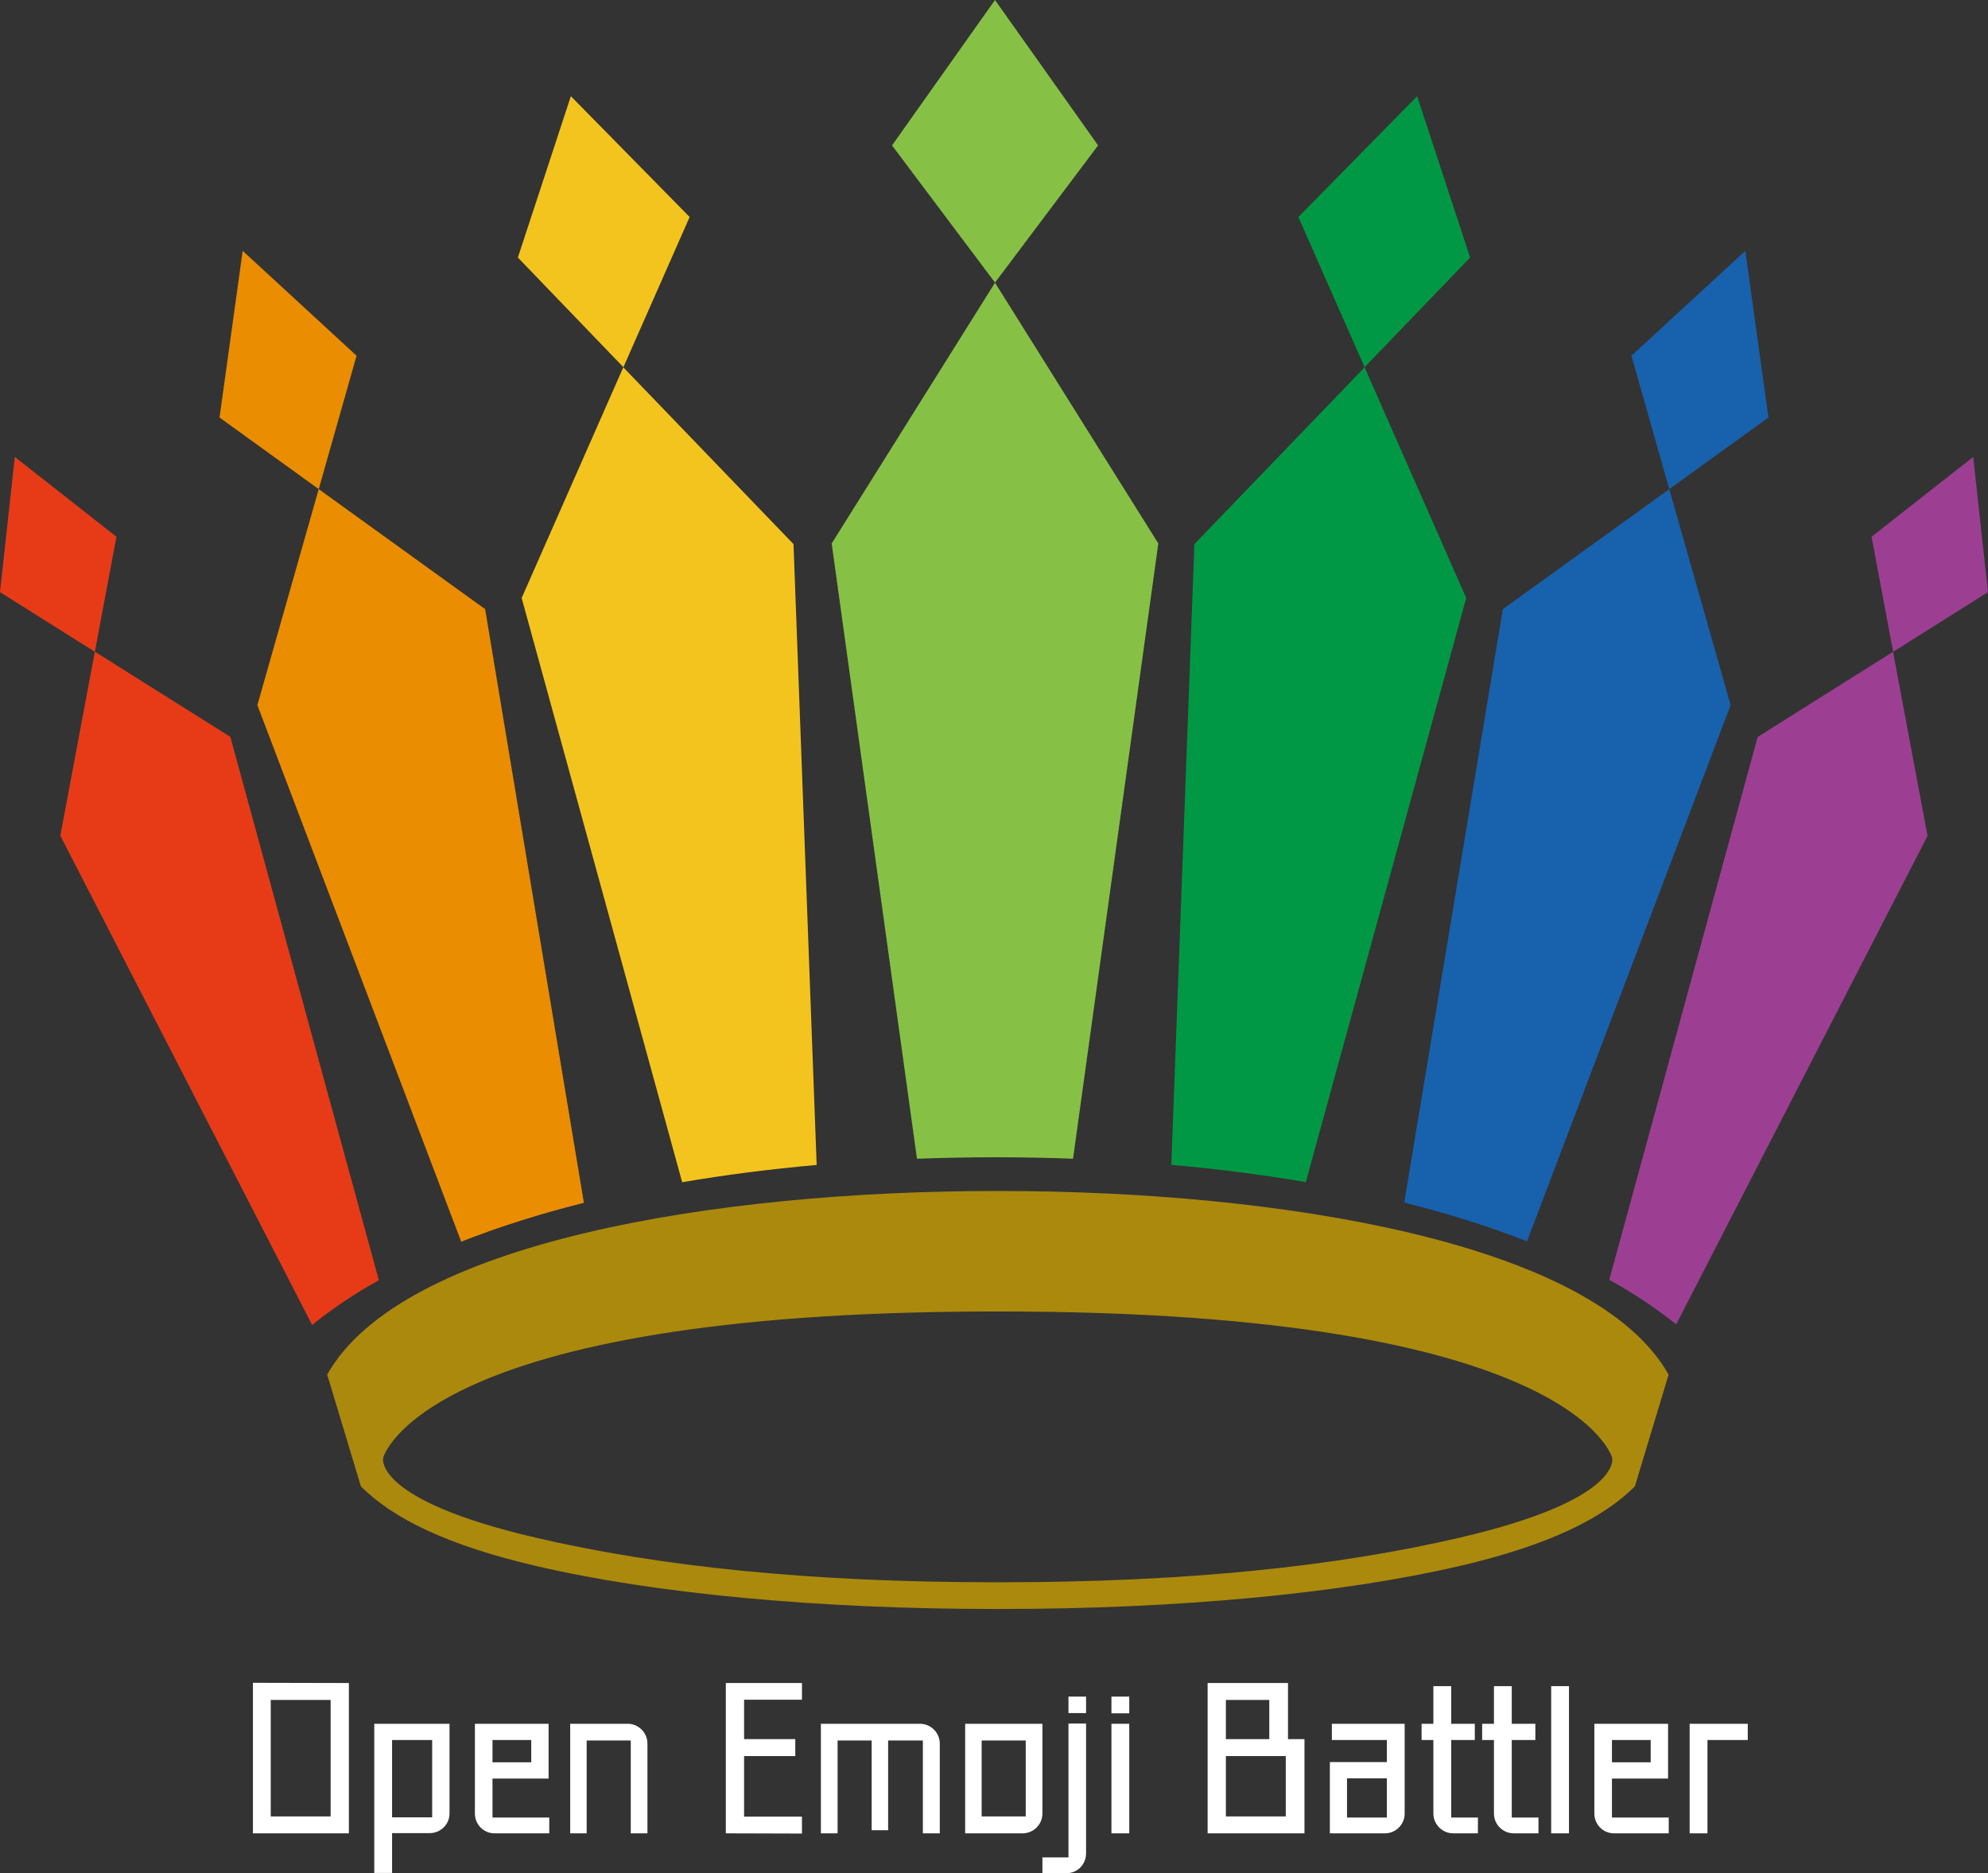 <svg viewBox="0 0 178.58 168.24" xmlns="http://www.w3.org/2000/svg"><rect x="0" y="0" width="178.58" height="168.24" fill="#333333" stroke="none"/><switch transform="translate(-60.01 -65.18)"><g><g fill="#fff"><path d="m91.35 229.84h-8.62v-13.52l8.62.02zm-7.02-1.52h5.38v-10.46h-5.38z"/><path d="m98.61 229.82h-3.38v3.58h-1.6v-13.4h6.76v8.06c0 .98-.8 1.76-1.78 1.76zm-3.38-8.36v6.94h3.6v-6.94z"/><path d="m104.43 229.84c-.98 0-1.76-.8-1.76-1.78v-8.06h6.62v4.92h-5.04v3.5h5.1v1.42zm-.18-8.38v2h3.48v-2z"/><path d="m118.17 229.84h-1.5v-8.34h-3.96v8.34h-1.48v-9.84h5.16c.98 0 1.78.8 1.78 1.78z"/><path d="m132.05 229.86-6.84-.02v-13.5h6.84v1.5h-5.2v3.54h4.6v1.52h-4.6v5.44h5.2z"/><path d="m144.43 229.84h-1.52v-8.34h-3.12v8.06h-1.48v-8.06h-3.06v8.34h-1.5v-9.84h8.9c.98 0 1.78.8 1.78 1.78z"/><path d="m151.87 229.84h-5.16v-9.84h6.94v8.06c0 .98-.8 1.78-1.78 1.78zm-3.68-8.34v6.82h3.96v-6.82z"/><path d="m153.65 232h2.34v-12.02h1.58v11.66c0 .98-.76 1.78-1.76 1.78h-2.16zm2.34-14.44v1.48h1.58v-1.48z"/><path d="m161.45 217.56v1.5h-1.6v-1.5zm0 2.44v9.84h-1.6v-9.84z"/><path d="m175.71 221.38h1.48v8.46h-8.7v-13.5h7.22zm-1.68-3.52h-3.9v3.52h3.9zm-3.9 10.46h5.38v-5.42h-5.38z"/><path d="m186.19 228.06c0 .96-.76 1.74-1.7 1.78h-5.02v-6.4h5.12v-1.98h-4.94v-1.46h6.54zm-5.18-3.16v3.52h3.58v-3.52z"/><path d="m188.77 221.46h-1.06v-1.46h1.06v-3.38h1.6v3.38h2.12v1.46h-2.12v6.96h2.4v1.42h-2.22c-.98 0-1.78-.8-1.78-1.78z"/><path d="m194.21 221.46h-1.06v-1.46h1.06v-3.38h1.6v3.38h2.12v1.46h-2.12v6.96h2.4v1.42h-2.22c-.98 0-1.78-.8-1.78-1.78z"/><path d="m200.95 229.84h-1.6v-13.22h1.6z"/><path d="m204.99 229.84c-.98 0-1.76-.8-1.76-1.78v-8.06h6.62v4.92h-5.04v3.5h5.1v1.42zm-.18-8.38v2h3.48v-2z"/><path d="m211.79 229.84v-9.84h5.22v1.46h-3.62v8.38z"/></g><path d="m142.38 169.25c2.29-.08 4.61-.13 6.96-.13 2.38 0 4.74.04 7.06.13l7.66-55.26-14.67-23.42-14.67 23.42z" fill="#86c146"/><path d="m165.23 169.8c4.18.37 8.22.89 12.08 1.55l14.41-52.46-9.13-20.72-15.29 15.88z" fill="#009844"/><path d="m149.39 90.56 9.26-12.32-9.26-13.06-9.25 13.06z" fill="#86c146"/><path d="m209.96 109.11 8.91-6.43-2.08-14.97-10.23 9.42z" fill="#1861ad"/><path d="m182.59 98.16 9.48-9.85-4.76-14.49-10.67 10.85z" fill="#009844"/><path d="m186.15 173.19c3.95.99 7.65 2.15 11.03 3.48l18.29-48.16-5.51-19.4-14.95 10.78z" fill="#1861ad"/><path d="m106.53 88.31 9.48 9.85 5.95-13.49-10.67-10.85z" fill="#f4c41e"/><path d="m88.05 184.18c1.77-1.44 3.77-2.78 5.99-4.02l-13.34-48.8-12.17-7.65-3.1 16.53z" fill="#e73b18"/><path d="m121.29 171.36c3.86-.66 7.89-1.18 12.08-1.55l-2.08-55.76-15.29-15.88-9.13 20.72z" fill="#f4c41e"/><path d="m230.07 123.72 8.52-5.36-1.33-12.14-9.13 7.17z" fill="#9c3f92"/><path d="m217.9 131.37-13.33 48.75c2.23 1.24 4.23 2.58 6.01 4.01l22.58-43.88-3.1-16.53z" fill="#9c3f92"/><path d="m79.73 102.68 8.91 6.43 3.4-11.98-10.23-9.42z" fill="#eb8d00"/><path d="m68.53 123.72 1.94-10.33-9.13-7.17-1.33 12.14z" fill="#e73b18"/><path d="m101.44 176.7c3.38-1.33 7.07-2.5 11.02-3.49l-8.87-53.32-14.95-10.78-5.51 19.4z" fill="#eb8d00"/><path d="m149.88 172.15h-.47c-24.87 0-53.31 4.55-60.01 16.49l3.03 10.04c2.89 2.89 7.78 5.29 15.7 7.14 10.7 2.5 25.36 3.87 41.28 3.87h.24.24c15.92 0 30.58-1.38 41.28-3.87 7.92-1.85 12.8-4.25 15.7-7.14l3.03-10.04c-6.71-11.94-35.15-16.49-60.02-16.49zm41.31 31.12c-11.09 2.59-24.59 4.02-41.32 4.02h-.24-.24c-16.73 0-30.23-1.43-41.32-4.02-14.55-3.4-13.64-7.11-13.64-7.15s3.45-13.15 54.96-13.15h.24.24c51.51 0 54.96 13.12 54.96 13.15.01.04.91 3.76-13.64 7.15z" fill="#aa890d"/></g></switch></svg>